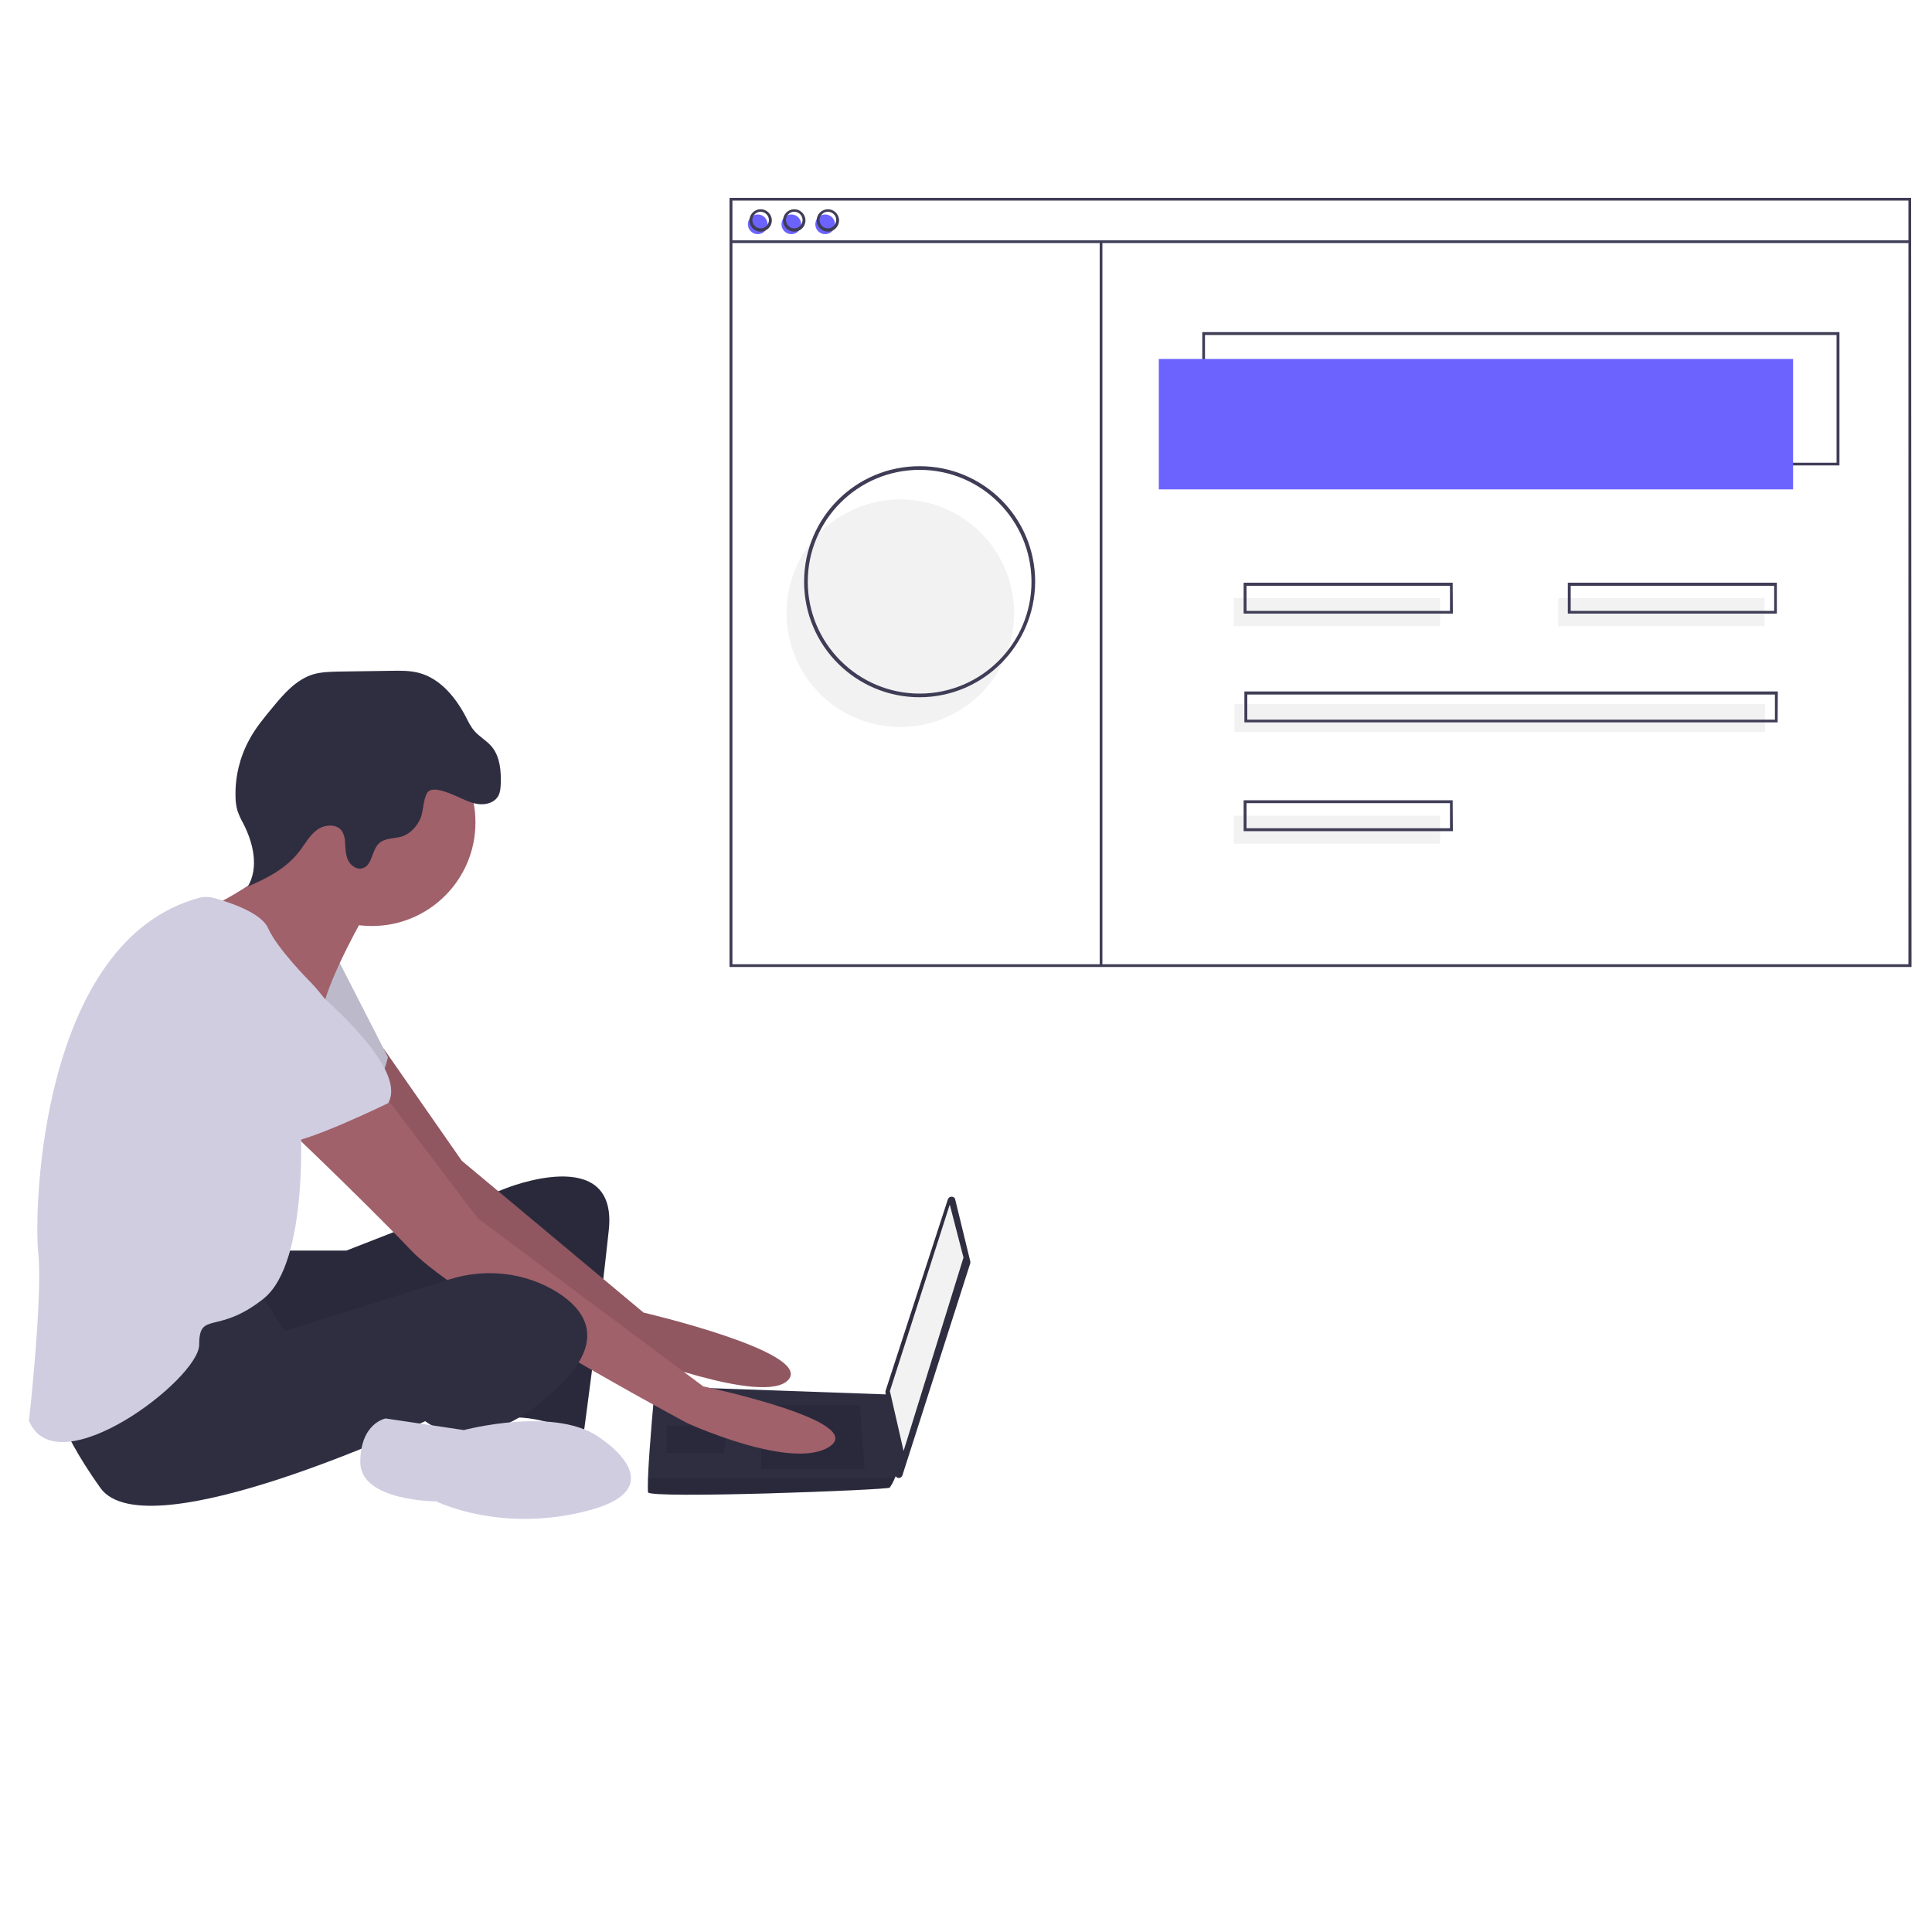 <?xml version="1.0" encoding="utf-8"?>
<!-- Generator: Adobe Illustrator 19.0.0, SVG Export Plug-In . SVG Version: 6.00 Build 0)  -->
<svg version="1.1" xmlns="http://www.w3.org/2000/svg" xmlns:xlink="http://www.w3.org/1999/xlink" x="0px" y="0px"
	 viewBox="0 0 1000 1000" style="enable-background:new 0 0 1000 1000;" xml:space="preserve">
<style type="text/css">
	.st0{fill:#F2F2F2;}
	.st1{fill:#3F3D56;}
	.st2{fill:#6C63FF;}
	.st3{fill:#2F2E41;}
	.st4{opacity:0.1;enable-background:new    ;}
	.st5{fill:#A0616A;}
	.st6{fill:#D0CDE1;}
</style>
<g id="_x23_other_x28_have_x5B_webpage_x5D__x29_">
	<g>
		<circle class="st0" cx="466" cy="317.4" r="58.9"/>
		<path class="st1" d="M952.1,240.9H622.3v-69h329.8V240.9z M623.7,239.5h326.9v-66.1H623.7L623.7,239.5L623.7,239.5z"/>
		<rect x="599.8" y="185.8" class="st2" width="328.3" height="67.5"/>
		<circle class="st2" cx="392.2" cy="116.1" r="5.1"/>
		<circle class="st2" cx="409.6" cy="116.1" r="5.1"/>
		<circle class="st2" cx="427.1" cy="116.1" r="5.1"/>
		<path class="st1" d="M989.4,500.5H377.6V102.4h611.6L989.4,500.5L989.4,500.5z M379.1,499.1h608.7V103.8H379.1V499.1z"/>
		<rect x="378.4" y="124.4" class="st1" width="610.2" height="1.4"/>
		<path class="st1" d="M393.7,119.9c-3.2,0-5.8-2.6-5.8-5.8s2.6-5.8,5.8-5.8c3.2,0,5.8,2.6,5.8,5.8S396.8,119.9,393.7,119.9z
			 M393.7,109.6c-2.4,0-4.3,2-4.3,4.3s2,4.3,4.3,4.3c2.4,0,4.3-2,4.3-4.3S396,109.6,393.7,109.6z"/>
		<path class="st1" d="M411.1,119.9c-3.2,0-5.8-2.6-5.8-5.8s2.6-5.8,5.8-5.8s5.8,2.6,5.8,5.8S414.3,119.9,411.1,119.9z M411.1,109.6
			c-2.4,0-4.3,2-4.3,4.3s2,4.3,4.3,4.3c2.4,0,4.3-2,4.3-4.3C415.4,111.6,413.5,109.6,411.1,109.6z"/>
		<path class="st1" d="M428.5,119.9c-3.2,0-5.8-2.6-5.8-5.8s2.6-5.8,5.8-5.8c3.2,0,5.8,2.6,5.8,5.8l0,0
			C434.3,117.2,431.7,119.9,428.5,119.9z M428.5,109.6c-2.4,0-4.3,2-4.3,4.3c0,2.4,2,4.3,4.3,4.3c2.4,0,4.3-2,4.3-4.3l0,0
			C432.9,111.6,430.9,109.6,428.5,109.6z"/>
		<rect x="569.2" y="125.1" class="st1" width="1.4" height="375.1"/>
		<rect x="638.6" y="309.6" class="st0" width="106.8" height="14.5"/>
		<rect x="806.5" y="309.6" class="st0" width="106.8" height="14.5"/>
		<path class="st1" d="M752,317.6H643.7v-16h108.2L752,317.6L752,317.6z M645.2,316.2h105.3v-13H645.2V316.2z"/>
		<rect x="638.6" y="422.2" class="st0" width="106.8" height="14.5"/>
		<path class="st1" d="M752,430.2H643.7v-16h108.2L752,430.2L752,430.2z M645.2,428.7h105.3v-13H645.2V428.7z"/>
		<rect x="639" y="364.4" class="st0" width="274.6" height="14.5"/>
		<path class="st1" d="M920.1,373.9h-276v-16h276.1L920.1,373.9L920.1,373.9z M645.6,372.5h273.1v-13H645.6V372.5z"/>
		<path class="st1" d="M919.7,317.6H811.5v-16h108.2V317.6z M813,316.2h105.3v-13H813V316.2z"/>
		<path class="st1" d="M476,360.9c-33,0-59.8-26.7-59.8-59.8s26.7-59.8,59.8-59.8s59.8,26.7,59.8,59.8
			C535.6,334.1,508.9,360.8,476,360.9z M476,243.2c-32,0-57.9,26-57.9,57.9s26,57.9,57.9,57.9s57.9-26,57.9-57.9
			C533.8,269.1,507.9,243.2,476,243.2z"/>
	</g>
</g>
<g id="_x23_man_x28_sit_x2C_play_x5B_computer_x5D__x29_">
	<g>
		<g>
			<path class="st3" d="M146,647.3h33.3l82.2-32.1c0,0,58.4-23.8,53.6,21.5c-4.8,45.3-13.1,106-13.1,106s-26.2-12-40.5-8.3
				c-14.3,3.6-4.8-72.7-4.8-72.7s-116.7,56-127.5,48.8c-10.8-7.2-13.1-57.2-13.1-57.2L146,647.3z"/>
			<path class="st4" d="M146,647.3h33.3l82.2-32.1c0,0,58.4-23.8,53.6,21.5c-4.8,45.3-13.1,106-13.1,106s-26.2-12-40.5-8.3
				c-14.3,3.6-4.8-72.7-4.8-72.7s-116.7,56-127.5,48.8c-10.8-7.2-13.1-57.2-13.1-57.2L146,647.3z"/>
			<path class="st5" d="M198.6,542.8l40.4,58l94.1,78.6c0,0,87,20.3,75.1,34.6c-12,14.3-84.6-14.3-84.6-14.3s-108.5-78.6-112-84.6
				c-3.5-6-42.9-61.9-42.9-61.9L198.6,542.8z"/>
			<path class="st4" d="M198.6,542.8l40.4,58l94.1,78.6c0,0,87,20.3,75.1,34.6c-12,14.3-84.6-14.3-84.6-14.3s-108.5-78.6-112-84.6
				c-3.5-6-42.9-61.9-42.9-61.9L198.6,542.8z"/>
			<path class="st6" d="M174.6,496l26.2,51.2c0,0-6,25-15.5,27.4c-9.5,2.4-50.1-31-50.1-31L174.6,496z"/>
			<path class="st4" d="M174.6,496l26.2,51.2c0,0-6,25-15.5,27.4c-9.5,2.4-50.1-31-50.1-31L174.6,496z"/>
			<path class="st3" d="M494.4,620.8l7.8,32c0.1,0.4,0.1,0.7,0,1.1l-35.1,109.7c-0.4,1.1-1.4,1.6-2.5,1.3c-0.7-0.3-1.3-0.9-1.4-1.6
				l-4.9-42.7c0-0.3,0-0.5,0.1-0.8l32.2-99c0.4-1.1,1.4-1.6,2.5-1.3C493.7,619.6,494.3,620.1,494.4,620.8z"/>
			<polygon class="st0" points="491.6,623.5 498.7,650.9 467.7,751 460.6,720 			"/>
			<path class="st3" d="M335.4,772.4c1.2,3.5,123.9-1.2,125.1-2.4c1-1.4,1.9-3.1,2.6-4.8c1.1-2.4,2.2-4.8,2.2-4.8l-4.8-38.6
				l-121.5-4.3c0,0-3.1,32.7-3.6,47.6C335.3,769,335.3,771.7,335.4,772.4z"/>
			<polygon class="st4" points="445.1,727.2 447.5,760.5 393.9,760.5 393.9,727.2 			"/>
			<polygon class="st4" points="376,737.8 376.3,737.7 374.8,752.1 345,752.1 345,737.8 			"/>
			<path class="st4" d="M335.4,772.4c1.2,3.5,123.9-1.2,125.1-2.4c1-1.4,1.9-3.1,2.6-4.8H335.4C335.3,769,335.3,771.7,335.4,772.4z"
				/>
			<circle class="st5" cx="192.5" cy="425.7" r="53.6"/>
			<path class="st5" d="M188.9,473.3c0,0-17.8,31-21.5,47.6c-3.6,16.7-53.6-33.3-53.6-33.3l-6.5-17.3c0,0,47.1-22,43.5-39.9
				S188.9,473.3,188.9,473.3z"/>
			<path class="st5" d="M198.5,566.2l48.8,64.4l116.7,87c0,0,84.6,17.8,65.6,31c-19,13.1-73.9-12-73.9-12s-117.9-63.1-142.9-89.4
				c-25-26.3-71.4-70.3-71.4-70.3L198.5,566.2z"/>
			<path class="st3" d="M133,666.4l14.3,22.6l85.3-26.8c18.7-5.9,39.2-3.7,55.9,6.7c14.8,9.4,24.4,24.3,3,46.4
				c-42.9,44.1-71.4,20.3-71.4,20.3S75.9,803.5,52,770.2c-23.8-33.3-25-50.1-25-50.1S118.7,662.8,133,666.4z"/>
			<path class="st6" d="M311.6,745c0,0,38.1,25-7.2,36.9s-78.6-4.8-78.6-4.8s-39.3,0-39.3-20.3c0-20.3,13.1-22.6,13.1-22.6l40.5,6
				C240.2,740.2,289,727.2,311.6,745z"/>
			<path class="st3" d="M236.5,412.2c3.6,1.6,7.2,3.5,11.2,4c4,0.5,8.5-0.9,10.3-4.4c1-1.9,1.1-4.2,1.2-6.3
				c0.2-6.5-0.4-13.6-4.4-18.7c-2.6-3.3-6.5-5.3-9.2-8.4c-2-2.3-3.3-5-4.6-7.6c-5.3-10-13.2-19.6-24.1-22.5c-4.5-1.2-9.3-1.2-14-1.1
				l-27.5,0.4c-4.4,0.1-9,0.2-13.2,1.4c-8.9,2.7-15.3,10.1-21.2,17.3c-4.4,5.3-8.9,10.7-12.1,16.8c-4.8,8.9-7.2,18.8-7,28.9
				c0,2.6,0.3,5.2,1,7.6c0.8,2.3,1.8,4.5,3,6.6c5.2,10.1,8.2,22.8,2.4,32.6c10.1-4.2,20.1-9.5,26.7-18.2c3-3.9,5.3-8.4,9.3-11.2
				c4-2.8,10.4-3.1,12.9,1.1c0.9,1.7,1.4,3.5,1.4,5.4c0.2,3.1,0.2,6.3,1.5,9.2c1.4,2.9,4.4,5.2,7.5,4.3c5.2-1.4,4.7-9.4,8.7-13
				c3.1-2.7,7.7-2.3,11.6-3.4c4.5-1.4,8-5.3,9.9-9.8c1.4-3.4,1.4-12,4.3-13.8C225.3,407.2,233.2,410.8,236.5,412.2z"/>
			<path class="st6" d="M103.1,464.7c2.4-0.6,5-0.6,7.3,0c7.6,2.1,24.8,7.5,28.4,15.8c4.8,10.7,21.5,27.4,21.5,27.4
				s22.6,22.6,17.8,38.1s-22.6,33.3-22.6,33.3s4.8,73.9-19.1,92.9c-23.9,19-33.3,6-33.3,23.8c0,17.8-73.8,73.9-88.1,39.4
				c0,0,7.2-64.4,4.8-87C17.4,626.2,20.9,487,103.1,464.7z"/>
			<path class="st6" d="M141.3,494.8c0,0,72.7,53.6,59.6,76.2c0,0-44.1,21.5-53.6,20.3c-9.5-1.2-46.5-42.9-56-46.5
				C81.8,541.3,76.9,477,141.3,494.8z"/>
		</g>
	</g>
</g>
</svg>
